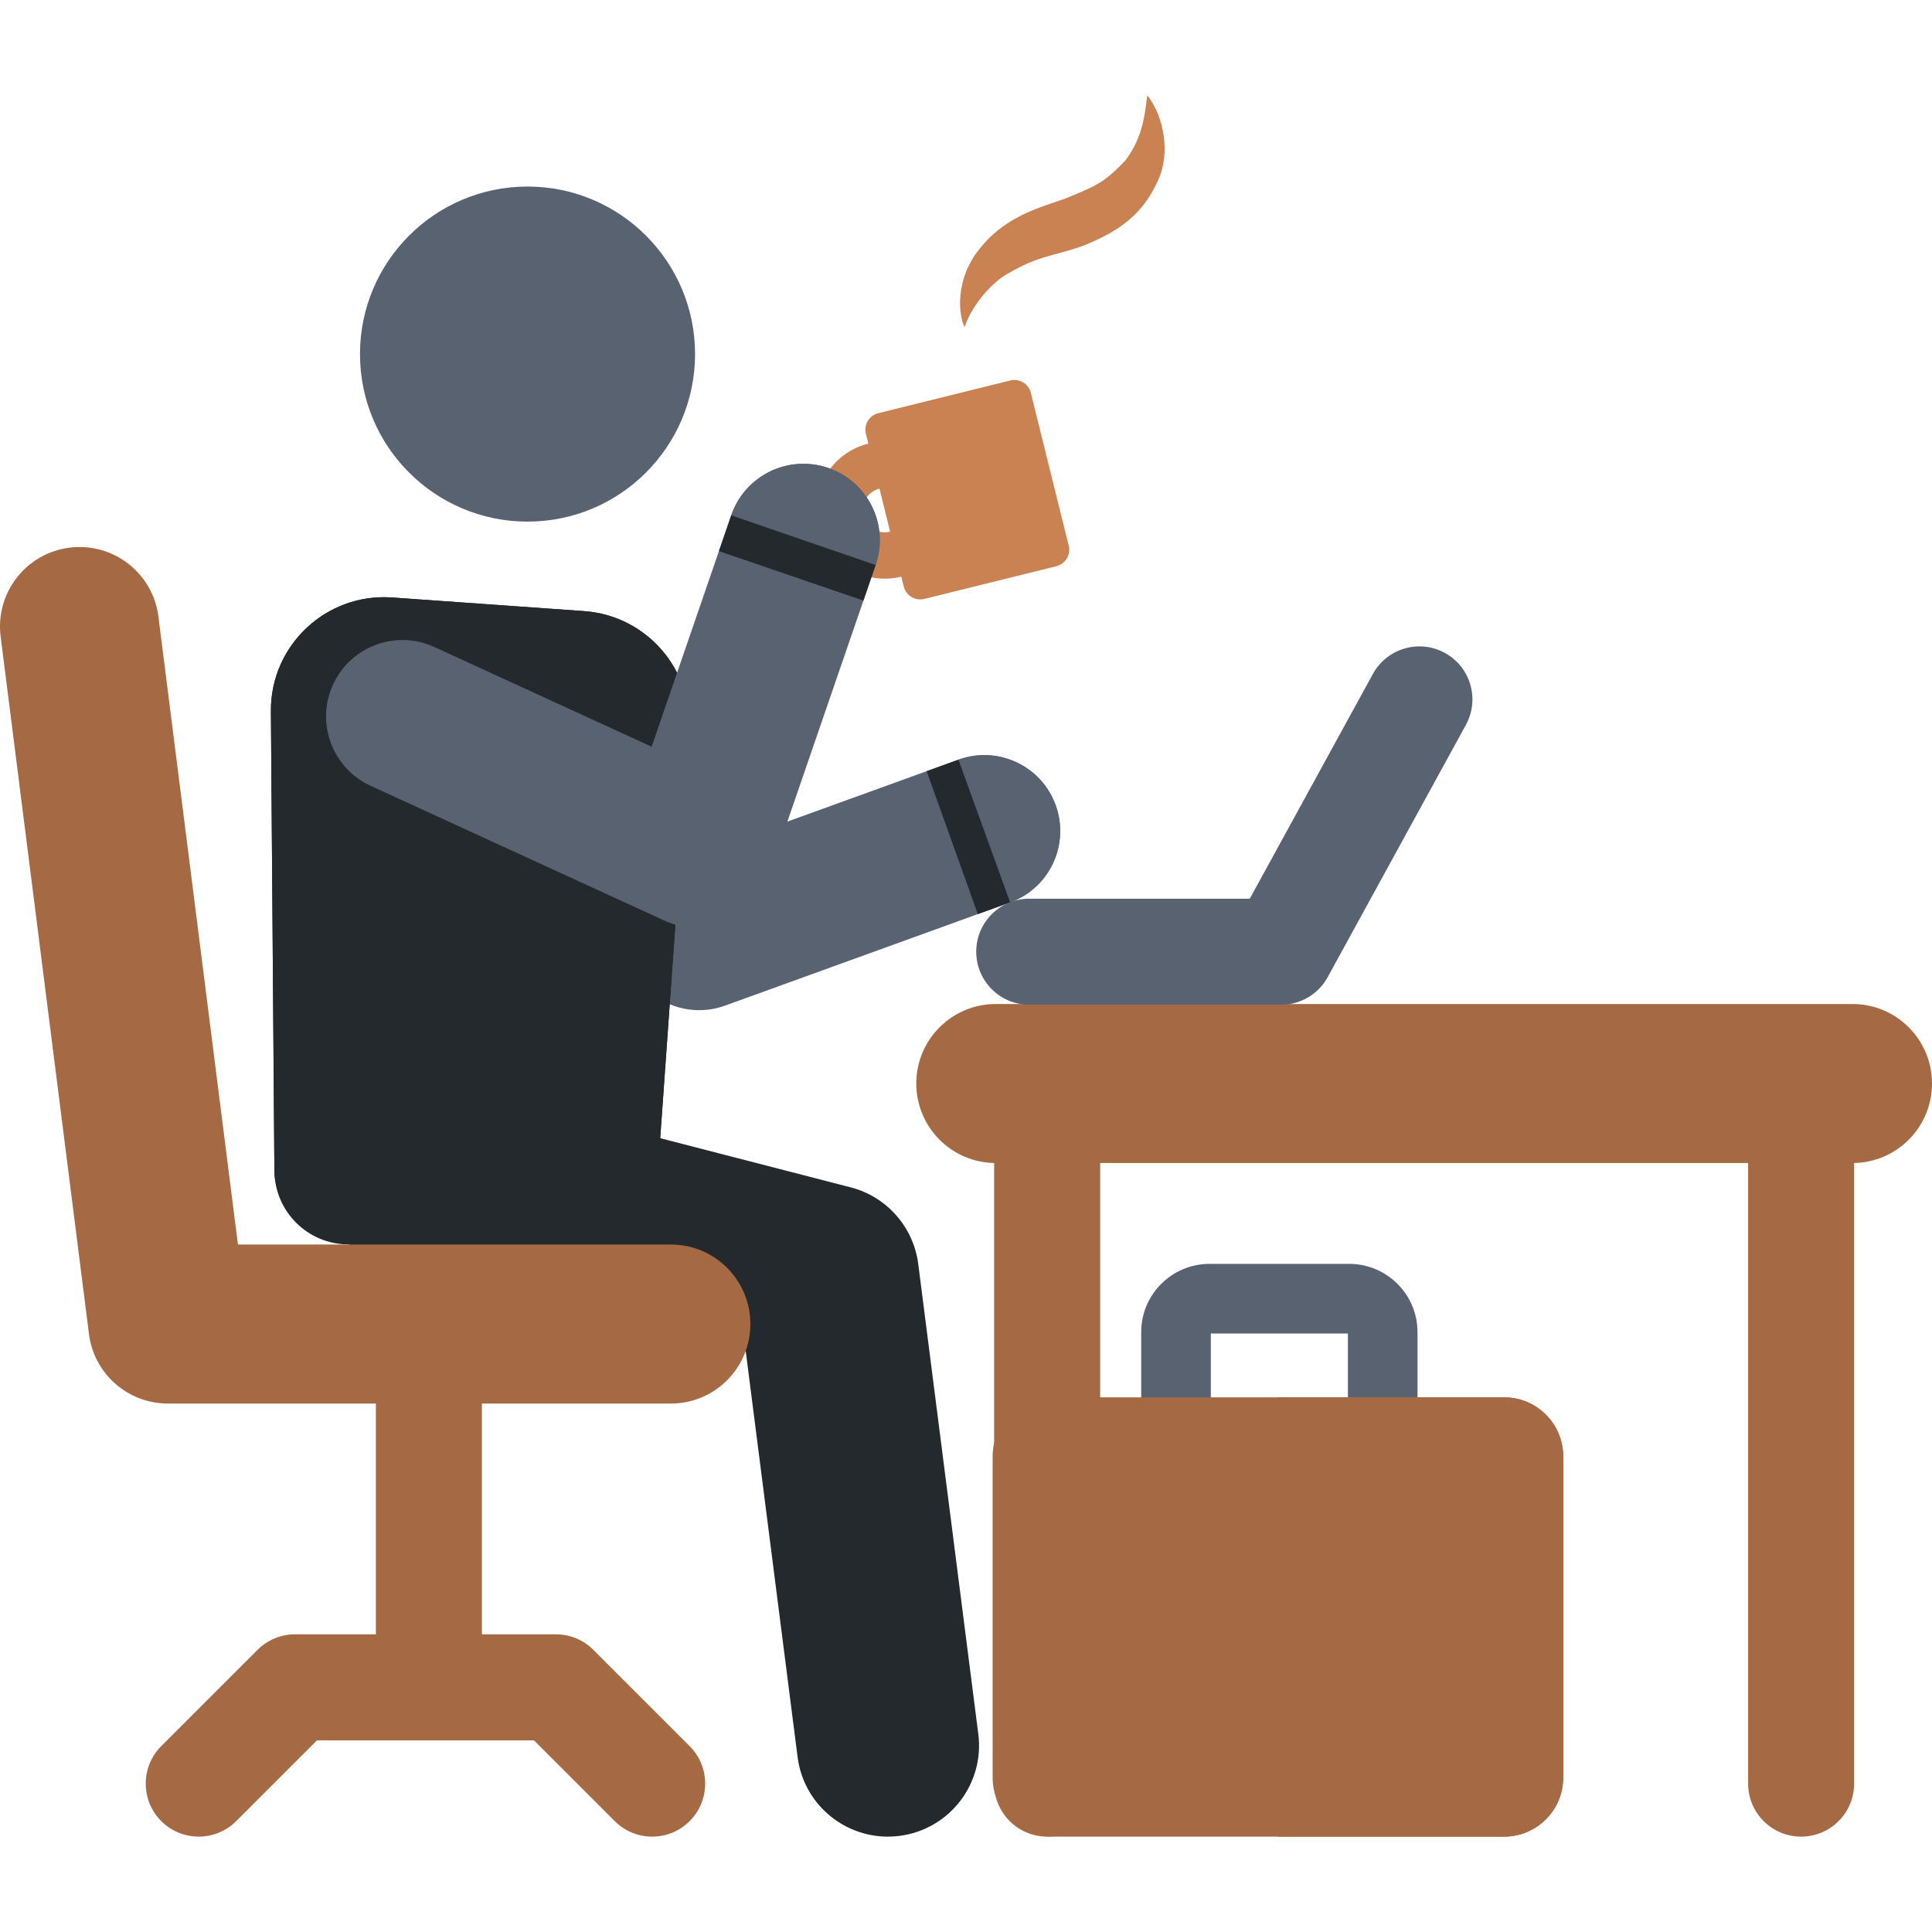 <svg xmlns="http://www.w3.org/2000/svg" x="0px" y="0px" viewBox="0 0 511.999 511.999">
	<path d="M173.321,263.762l-78.757-58.255c-8.931-6.607-10.816-19.202-4.209-28.134
	c6.607-8.931,19.202-10.816,28.134-4.209l70.087,51.842l65.423-23.689c10.446-3.782,21.979,1.619,25.762,12.065
	c3.782,10.445-1.619,21.98-12.066,25.762l-75.563,27.36C185.826,268.786,178.763,267.787,173.321,263.762z" style="fill:#586270;"/>
	<path d="M279.76,213.382c-3.783-10.445-15.315-15.847-25.762-12.065l13.696,37.826
	C278.139,235.361,283.542,223.827,279.76,213.382z" style="fill:#586270;"/>
	<polygon points="267.694,239.143 259.13,242.243 245.57,204.368 253.998,201.316" style="fill:#24292e;"/>
	<path d="M477.314,486.724c-7.758,0-14.048-6.289-14.048-14.048V301.19H291.558v171.486
	c0,7.758-6.289,14.048-14.048,14.048c-7.758,0-14.048-6.289-14.048-14.048V287.143c0-7.758,6.289-14.048,14.048-14.048h199.804
	c7.758,0,14.048,6.289,14.048,14.048v185.534C491.361,480.435,485.072,486.724,477.314,486.724z" style="fill:#a56a43;"/>
	<path d="M490.928,266.07c-16.973,0-217.96,0-227.032,0c-11.637,0-21.071,9.434-21.071,21.072
	c0,11.637,9.434,21.072,21.071,21.072c9.176,0,217.446,0,227.032,0c11.637,0,21.072-9.434,21.072-21.072
	C511.999,275.504,502.565,266.07,490.928,266.07z" style="fill:#a56a43;"/>
	<path d="M339.524,266.259h-66.766c-7.758,0-14.048-6.289-14.048-14.048s6.289-14.048,14.048-14.048h58.445
	l32.631-59.562c3.729-6.805,12.269-9.298,19.07-5.57c6.805,3.728,9.299,12.266,5.571,19.07l-36.63,66.86
	C349.379,263.461,344.655,266.259,339.524,266.259z" style="fill:#586270;"/>
	<path d="M238.375,486.527c13.223-1.69,22.574-13.779,20.884-27.002l-15.914-124.552
	c-1.252-9.798-8.346-17.843-17.91-20.312l-50.47-13.03l7.64-107.64c1.173-16.523-11.271-30.867-27.793-32.039l-50.905-3.613
	c-17.43-1.237-32.247,12.654-32.114,30.144l0.926,121.804c0.082,10.79,8.852,19.493,19.641,19.493
	c1.232,0.553,2.512,1.032,3.864,1.381l101.307,26.155l13.842,108.328c1.557,12.186,11.943,21.082,23.912,21.082
	C236.304,486.724,237.337,486.66,238.375,486.527z" style="fill:#24292e;"/>
	<path d="M113.661,457.449c-7.758,0-14.048-6.289-14.048-14.048v-90.219c0-7.758,6.289-14.048,14.048-14.048s14.048,6.289,14.048,14.048v90.219C127.709,451.16,121.419,457.449,113.661,457.449z" style="fill:#a56a43;"/>
	<path d="M172.996,329.369l9.609-135.378c1.173-16.523-11.271-30.867-27.793-32.039l-50.905-3.613c-17.43-1.237-32.247,12.654-32.114,30.144l0.923,121.393c0.082,10.79,8.852,19.493,19.641,19.493h80.639V329.369z" style="fill:#24292e;"/>
	<circle cx="139.799" cy="93.835" r="44.397" style="fill:#586270;"/>
	<path d="M198.856,350.883c0,11.637-9.434,21.073-21.071,21.073H44.482c-10.614,0-19.571-7.895-20.906-18.425
	L0.169,168.685c-1.462-11.545,6.713-22.091,18.258-23.553c11.536-1.464,22.091,6.712,23.553,18.258l21.075,166.42h114.73
	C189.422,329.811,198.856,339.245,198.856,350.883z" style="fill:#a56a43;"/>
	<path d="M172.833,486.724c-3.595,0-7.191-1.372-9.933-4.115l-21.401-21.4H84l-21.4,21.4
	c-5.487,5.485-14.381,5.486-19.867,0s-5.486-14.381-0.001-19.867l25.515-25.514c2.635-2.635,6.208-4.115,9.934-4.115h69.136
	c3.726,0,7.3,1.48,9.933,4.115l25.515,25.515c5.486,5.486,5.486,14.381,0.001,19.867
	C180.024,485.353,176.429,486.724,172.833,486.724z" style="fill:#a56a43;"/>
	<path d="M255.631,86.657c-1.487-2.698-2.992-12.85,4.664-21.551c6.804-8.167,16.32-10.41,22.231-12.568
	c8.078-3.362,9.857-3.955,15.661-9.951c5.111-6.649,5.25-13.638,5.873-17.313c4.432,5.638,6.042,15.168,3.053,22.02
	c-4.16,9.692-10.686,14.096-20.445,17.987c-7.758,2.671-11.328,2.411-19.571,7.223C263.53,74.378,257.848,80.169,255.631,86.657z" style="fill:#cb8252;"/>
	<path d="M234.446,153.358c-3.263,0-6.475-0.887-9.342-2.614c-4.154-2.504-7.084-6.476-8.25-11.185
	c-1.166-4.707-0.429-9.588,2.074-13.742c2.504-4.154,6.476-7.084,11.185-8.25c4.705-1.168,9.588-0.429,13.742,2.074
	c4.154,2.504,7.084,6.476,8.25,11.185c1.166,4.707,0.43,9.588-2.074,13.742c-2.504,4.154-6.476,7.084-11.185,8.25
	C237.387,153.179,235.911,153.358,234.446,153.358z M234.489,129.317c-0.474,0-0.951,0.058-1.422,0.175
	c-1.523,0.377-2.808,1.325-3.617,2.668c-0.81,1.344-1.048,2.922-0.671,4.445h0.001c0.377,1.522,1.324,2.807,2.667,3.616
	c1.344,0.81,2.922,1.05,4.445,0.671c1.523-0.377,2.808-1.325,3.617-2.668c0.81-1.344,1.048-2.922,0.671-4.445
	c-0.378-1.523-1.325-2.807-2.668-3.617C236.584,129.603,235.545,129.317,234.489,129.317z" style="fill:#cb8252;"/>
	<path d="M244.956,158.722l34.967-8.664c2.417-0.599,3.892-3.045,3.293-5.462l-10.028-40.473c-0.599-2.417-3.045-3.892-5.462-3.293l-34.967,8.664c-2.417,0.599-3.892,3.045-3.293,5.462l10.028,40.473C240.092,157.847,242.537,159.321,244.956,158.722z" style="fill:#cb8252;"/>
	<path d="M184.558,245.835c-2.883,0-5.762-0.615-8.44-1.844l-77.904-35.746c-10.159-4.661-14.615-16.675-9.954-26.834c4.661-10.158,16.678-14.614,26.834-9.953l57.596,26.427l21.092-61.315c3.636-10.569,15.146-16.191,25.72-12.554c10.569,3.636,16.189,15.151,12.555,25.72l-28.361,82.445c-1.86,5.404-5.917,9.771-11.17,12.02C189.979,245.291,187.268,245.835,184.558,245.835z" style="fill:#586270;"/>
	<path d="M232.055,149.735c3.636-10.57-1.986-22.085-12.555-25.72c-10.575-3.638-22.086,1.986-25.72,12.554L232.055,149.735z" style="fill:#586270;"/>
	<polygon points="228.814,159.158 190.518,146.053 193.781,136.569 232.055,149.735" style="fill:#24292e"/>
	<path d="M357.561,395.73h-37.039c-9.976,0-18.091-8.116-18.091-18.092v-24.605
	c0-9.977,8.116-18.092,18.091-18.092h37.039c9.977,0,18.092,8.116,18.092,18.092v24.605
	C375.654,387.613,367.537,395.73,357.561,395.73z M320.875,377.285h36.334v-23.902h-36.334V377.285z" style="fill:#586270;"/>
	<path d="M398.603,486.724H278.72c-8.65,0-15.663-7.013-15.663-15.663v-85.092
	c0-8.65,7.013-15.663,15.663-15.663h119.884c8.65,0,15.663,7.013,15.663,15.663v85.092
	C414.267,479.712,407.254,486.724,398.603,486.724z" style="fill:#a56a43;"/>
	<path d="M398.603,370.306h-59.941v116.419h59.941c8.65,0,15.663-7.013,15.663-15.663V385.97
	C414.267,377.319,407.254,370.306,398.603,370.306z" style="fill:#a56a43;"/>
</svg>
